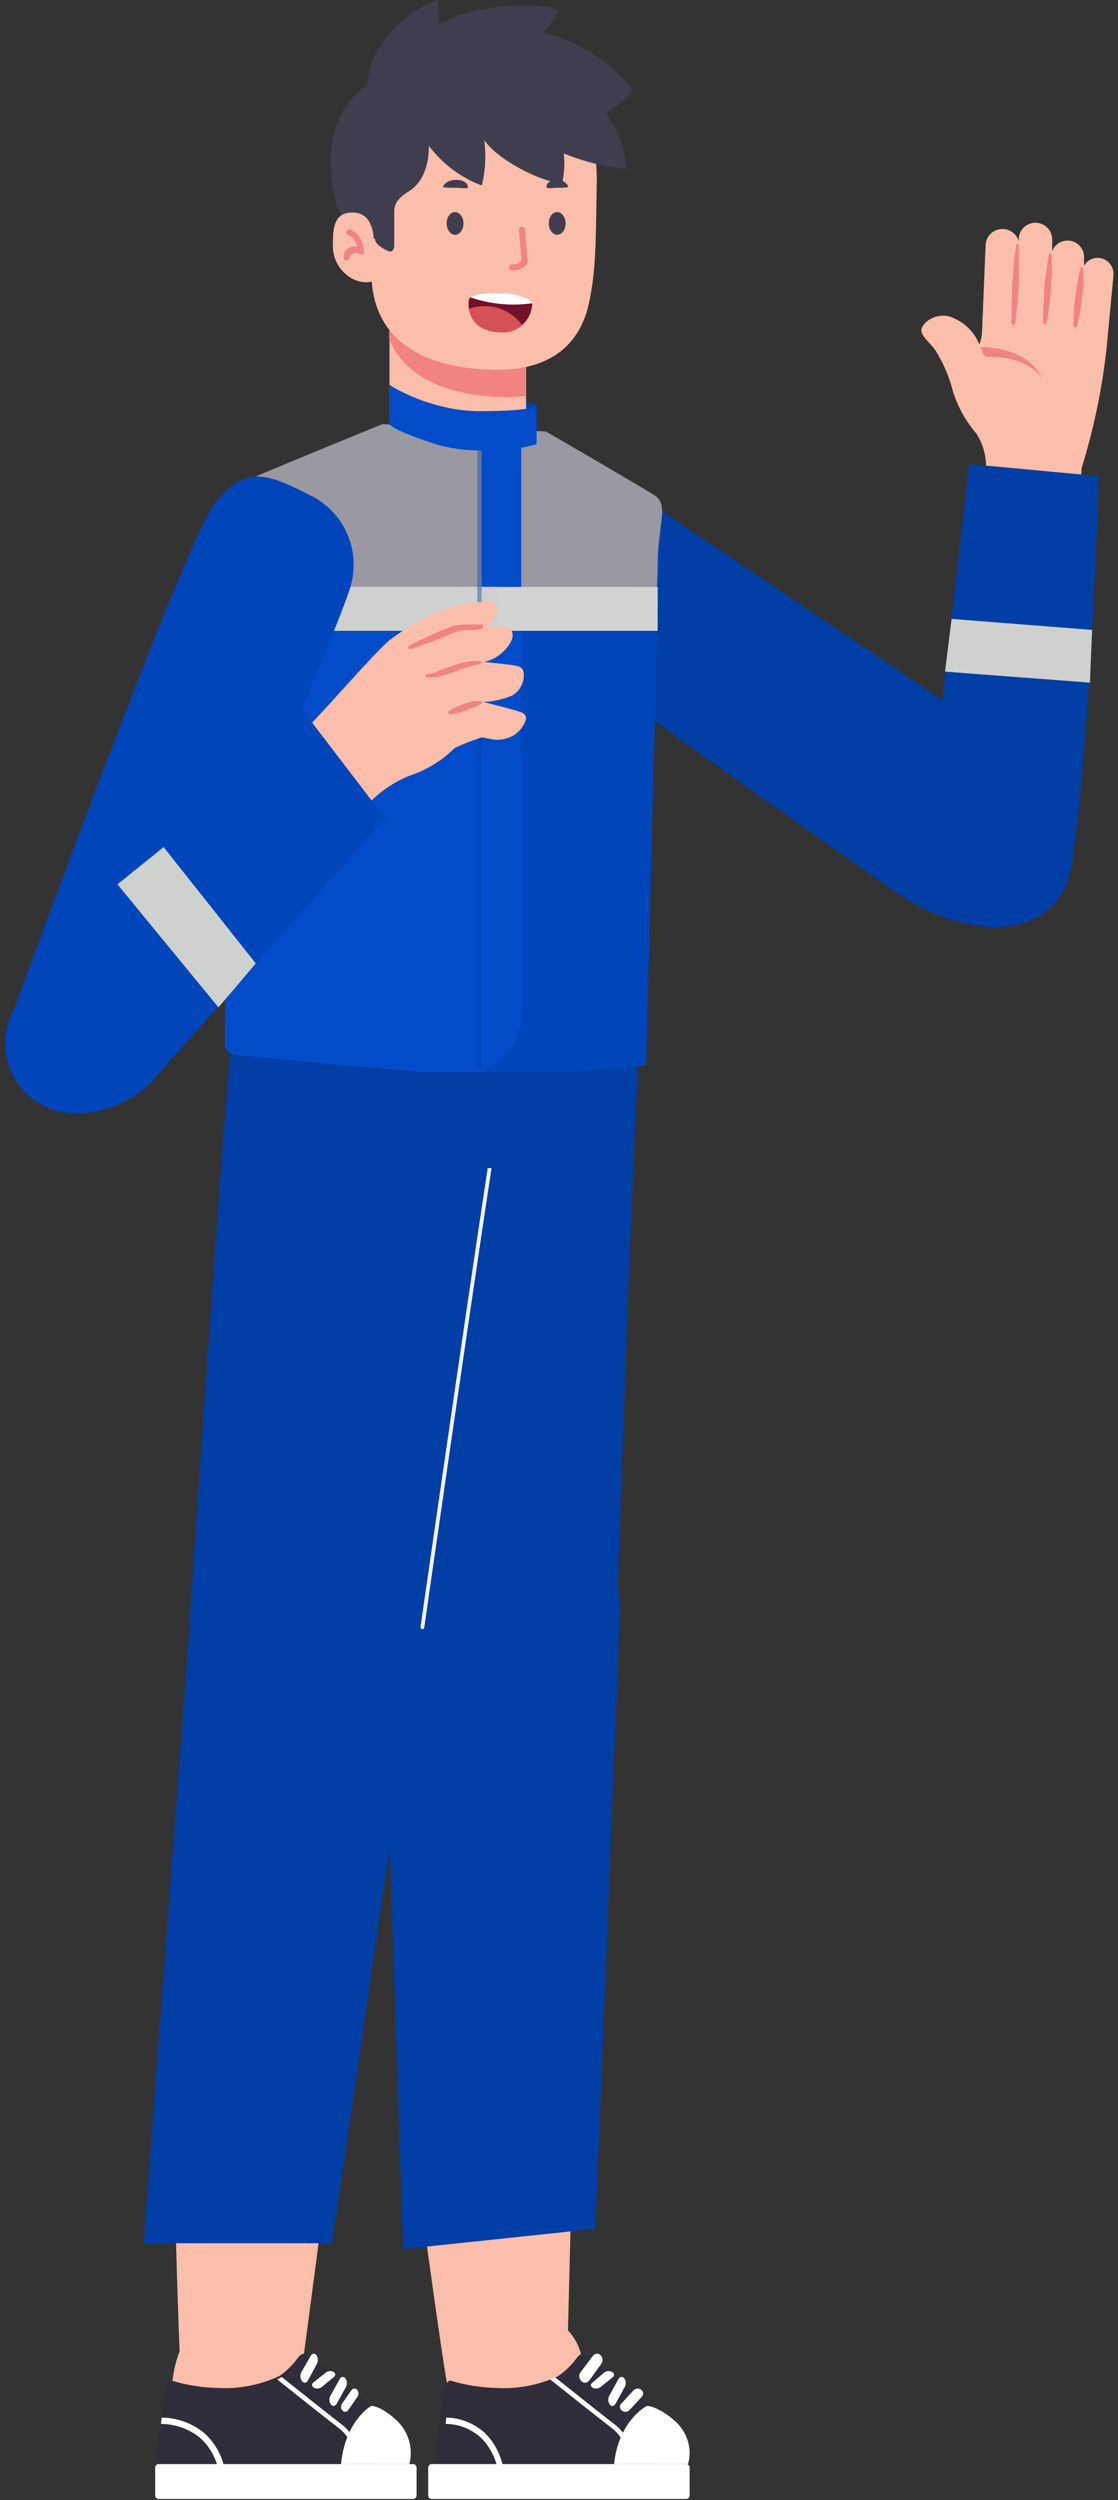 <svg width="221" height="494" viewBox="0 0 221 494" fill="none" xmlns="http://www.w3.org/2000/svg">
<rect x="0" y="0" width="221" height="494" fill="#333333" stroke="none"/>
<path d="M113.352 416.838C113.352 416.838 112.227 464.327 111.946 471.431C111.665 478.534 107.142 480.467 99.853 481.096C92.565 481.725 89.495 475.972 88.464 471.407C87.433 466.842 81.199 420.285 81.199 420.285L113.352 416.838Z" fill="#FBBEAA"/>
<path d="M66.271 417.986C66.271 417.986 60.073 465.61 59.048 472.7C58.023 479.789 53.34 481.297 46.047 481.132C38.755 480.967 36.355 474.867 35.819 470.18C35.283 465.493 34.118 417.986 34.118 417.986H66.271Z" fill="#FBBEAA"/>
<path d="M47.271 457.056C49.917 456.869 52.542 457.648 54.646 459.246C56.749 460.844 58.186 463.15 58.682 465.725L70.864 478.059V485.737H31.822C31.822 485.737 33.782 471.904 34.342 468.791C34.902 465.679 36.792 457.056 47.271 457.056Z" fill="#FBBEAA"/>
<path d="M58.832 465.952C59.282 465.34 59.923 464.868 60.374 465.151C60.824 465.434 72.804 474.86 73.374 475.332C73.724 475.659 73.99 476.065 74.147 476.517C74.304 476.969 74.348 477.451 74.275 477.924V488.033H30.673C30.673 488.033 32.381 473.093 32.5 472.268C32.618 471.443 33.449 470.359 33.923 470.383C36.916 471.294 40.022 471.785 43.151 471.844C47.31 472.063 51.459 471.253 55.226 469.487C56.622 468.523 57.842 467.327 58.832 465.952Z" fill="#302D3B"/>
<path d="M67.06 479.841C64.995 478.282 57.572 472.377 54.788 470.156L55.437 469.826C55.525 469.787 55.604 469.731 55.669 469.66C58.639 472.022 65.621 477.597 67.617 479.109C69.303 480.424 70.458 482.323 70.864 484.447L69.96 484.588C69.577 482.706 68.549 481.023 67.06 479.841Z" fill="white"/>
<path d="M31.962 477.699C35.004 477.73 37.947 478.787 40.321 480.702C42.467 482.617 43.92 485.196 44.453 488.033H43.185C42.667 485.575 41.384 483.346 39.523 481.672C37.337 479.909 34.621 478.95 31.822 478.952L31.962 477.699Z" fill="white"/>
<path d="M81.71 486.885H31.311C30.959 486.885 30.673 487.204 30.673 487.598V493.062C30.673 493.456 30.959 493.775 31.311 493.775H81.71C82.062 493.775 82.347 493.456 82.347 493.062V487.598C82.347 487.204 82.062 486.885 81.71 486.885Z" fill="white"/>
<path d="M73.355 475.43C73.778 475.259 75.845 475.834 78.535 478.368C79.655 479.477 80.461 480.841 80.877 482.331C81.294 483.821 81.306 485.389 80.914 486.885H67.419C68.175 478.709 72.933 475.6 73.355 475.43Z" fill="white"/>
<path d="M67.605 474.956C67.468 475.157 67.403 475.413 67.423 475.67C67.444 475.928 67.549 476.165 67.715 476.331C67.796 476.411 67.891 476.471 67.992 476.508C68.093 476.545 68.199 476.558 68.305 476.546C68.41 476.534 68.513 476.497 68.606 476.437C68.699 476.378 68.782 476.297 68.849 476.2L70.679 473.56C70.816 473.36 70.881 473.103 70.861 472.846C70.84 472.589 70.735 472.352 70.569 472.186C70.488 472.103 70.394 472.04 70.293 472.001C70.191 471.963 70.084 471.949 69.978 471.961C69.872 471.974 69.769 472.011 69.676 472.073C69.582 472.134 69.5 472.217 69.435 472.317L67.605 474.956Z" fill="white"/>
<path d="M65.309 473.402C65.171 473.652 65.106 473.972 65.126 474.293C65.147 474.614 65.252 474.91 65.419 475.117C65.499 475.22 65.594 475.299 65.695 475.347C65.797 475.395 65.904 475.412 66.01 475.397C66.117 475.381 66.22 475.334 66.314 475.258C66.407 475.182 66.489 475.078 66.555 474.953L68.388 471.66C68.522 471.408 68.584 471.089 68.564 470.771C68.543 470.452 68.441 470.156 68.278 469.946C68.198 469.842 68.104 469.764 68.002 469.716C67.9 469.667 67.793 469.651 67.687 469.666C67.58 469.681 67.477 469.728 67.384 469.804C67.29 469.881 67.208 469.984 67.142 470.109L65.309 473.402Z" fill="white"/>
<path d="M61.929 470.773C61.748 470.919 61.659 471.108 61.681 471.299C61.704 471.49 61.836 471.666 62.048 471.791C62.268 471.914 62.55 471.972 62.833 471.954C63.115 471.935 63.376 471.841 63.557 471.692L65.953 469.706C66.054 469.639 66.134 469.559 66.188 469.47C66.243 469.381 66.271 469.286 66.271 469.189C66.271 469.093 66.243 468.998 66.188 468.909C66.134 468.82 66.054 468.74 65.953 468.672C65.731 468.553 65.451 468.497 65.17 468.516C64.889 468.534 64.629 468.625 64.444 468.771L61.929 470.773Z" fill="white"/>
<path d="M59.565 468.741C59.498 468.865 59.447 469.007 59.416 469.159C59.386 469.312 59.375 469.473 59.385 469.632C59.395 469.791 59.426 469.945 59.475 470.086C59.525 470.227 59.592 470.352 59.674 470.453C59.827 470.681 60.033 470.809 60.247 470.809C60.462 470.809 60.668 470.681 60.821 470.453L62.642 467.085C62.778 466.831 62.843 466.506 62.823 466.181C62.802 465.855 62.698 465.555 62.532 465.345C62.451 465.243 62.357 465.167 62.257 465.12C62.156 465.073 62.05 465.057 61.945 465.073C61.84 465.088 61.739 465.135 61.646 465.21C61.553 465.285 61.47 465.387 61.403 465.511L59.565 468.741Z" fill="white"/>
<path d="M103.547 457.056C106.196 456.869 108.822 457.648 110.927 459.246C113.032 460.844 114.469 463.15 114.966 465.725L127.132 478.059V485.737H88.089C88.089 485.737 90.027 471.904 90.611 468.791C91.195 465.679 93.063 457.056 103.547 457.056Z" fill="#FBBEAA"/>
<path d="M113.973 465.952C114.424 465.34 115.041 464.868 115.516 465.151C115.991 465.434 127.956 474.86 128.502 475.332C129.049 475.803 129.428 476.392 129.428 477.924V488.033H85.793C85.793 488.033 87.502 473.093 87.621 472.268C87.739 471.443 88.57 470.359 89.045 470.383C92.04 471.294 95.148 471.785 98.28 471.844C102.435 472.067 106.581 471.257 110.341 469.487C111.749 468.528 112.978 467.331 113.973 465.952Z" fill="#302D3B"/>
<path d="M121.031 479.841C118.966 478.282 111.543 472.377 108.759 470.156L109.385 469.826C109.48 469.788 109.566 469.732 109.64 469.66C112.61 472.022 119.592 477.597 121.587 479.109C123.274 480.424 124.429 482.323 124.835 484.447L123.93 484.588C123.536 482.71 122.511 481.031 121.031 479.841Z" fill="white"/>
<path d="M88.217 477.699C90.982 477.73 93.657 478.787 95.815 480.702C97.766 482.617 99.088 485.196 99.572 488.033H98.419C97.942 485.572 96.768 483.343 95.068 481.672C93.092 479.906 90.628 478.945 88.089 478.952L88.217 477.699Z" fill="white"/>
<path d="M135.681 486.885H85.281C84.929 486.885 84.644 487.204 84.644 487.598V493.062C84.644 493.456 84.929 493.775 85.281 493.775H135.681C136.033 493.775 136.318 493.456 136.318 493.062V487.598C136.318 487.204 136.033 486.885 135.681 486.885Z" fill="white"/>
<path d="M127.82 475.43C128.278 475.259 130.518 475.834 133.432 478.368C134.645 479.477 135.519 480.841 135.969 482.331C136.42 483.821 136.434 485.389 136.009 486.885H121.39C122.209 478.709 127.363 475.6 127.82 475.43Z" fill="white"/>
<path d="M122.786 474.956C122.603 475.157 122.516 475.413 122.543 475.67C122.571 475.928 122.711 476.165 122.933 476.331C123.042 476.411 123.168 476.471 123.303 476.508C123.438 476.545 123.58 476.558 123.721 476.546C123.862 476.534 123.999 476.497 124.124 476.437C124.248 476.378 124.359 476.297 124.449 476.2L126.893 473.56C127.07 473.358 127.154 473.103 127.127 472.847C127.099 472.591 126.963 472.355 126.746 472.186C126.639 472.103 126.513 472.04 126.378 472.001C126.242 471.963 126.099 471.949 125.957 471.961C125.815 471.974 125.678 472.011 125.553 472.073C125.428 472.134 125.319 472.217 125.231 472.317L122.786 474.956Z" fill="white"/>
<path d="M120.428 473.399C120.291 473.649 120.225 473.97 120.246 474.291C120.266 474.613 120.371 474.909 120.538 475.116C120.619 475.22 120.713 475.298 120.815 475.347C120.916 475.395 121.024 475.412 121.13 475.397C121.236 475.381 121.339 475.334 121.433 475.258C121.527 475.181 121.609 475.077 121.675 474.952L123.508 471.654C123.641 471.401 123.704 471.083 123.683 470.763C123.663 470.444 123.561 470.148 123.398 469.937C123.23 469.733 123.014 469.635 122.798 469.666C122.582 469.697 122.382 469.853 122.243 470.101L120.428 473.399Z" fill="white"/>
<path d="M117.122 470.775C117.019 470.84 116.938 470.919 116.882 471.007C116.826 471.094 116.797 471.188 116.797 471.283C116.797 471.378 116.826 471.471 116.882 471.559C116.938 471.646 117.019 471.725 117.122 471.791C117.348 471.914 117.638 471.972 117.929 471.954C118.22 471.935 118.488 471.841 118.675 471.692L121.14 469.709C121.325 469.559 121.413 469.366 121.385 469.173C121.357 468.98 121.216 468.802 120.992 468.677C120.882 468.617 120.755 468.571 120.619 468.544C120.482 468.516 120.339 468.506 120.197 468.515C120.055 468.525 119.918 468.552 119.792 468.597C119.666 468.641 119.554 468.702 119.464 468.775L117.122 470.775Z" fill="white"/>
<path d="M114.745 468.741C114.655 468.865 114.588 469.007 114.547 469.159C114.506 469.312 114.492 469.473 114.505 469.632C114.519 469.791 114.56 469.945 114.626 470.086C114.692 470.227 114.782 470.352 114.89 470.453C115.094 470.681 115.369 470.809 115.655 470.809C115.941 470.809 116.215 470.681 116.42 470.453L118.847 467.085C119.029 466.831 119.116 466.506 119.089 466.181C119.061 465.855 118.922 465.555 118.701 465.345C118.593 465.243 118.468 465.167 118.334 465.12C118.2 465.073 118.059 465.057 117.919 465.073C117.779 465.088 117.643 465.135 117.519 465.21C117.395 465.285 117.286 465.387 117.196 465.511L114.745 468.741Z" fill="white"/>
<path d="M37.755 316.067C37.365 319.099 37.57 322.179 38.358 325.13C39.145 328.081 40.5 330.844 42.343 333.259C44.187 335.673 46.482 337.692 49.096 339.198C51.711 340.704 54.593 341.667 57.576 342.032C60.559 342.397 63.583 342.157 66.474 341.324C69.365 340.492 72.064 339.084 74.417 337.183C76.77 335.282 78.73 332.925 80.182 330.248C81.634 327.571 82.55 324.627 82.878 321.588C82.878 321.588 94.708 237.013 97.513 219.927C100.319 202.84 97.35 188.538 78.552 184.469C59.054 180.257 46.873 194.797 45.4 209.361C43.927 223.924 37.755 316.067 37.755 316.067Z" fill="#013EA5"/>
<path d="M75.743 317.693C75.668 323.812 78.028 329.709 82.306 334.089C86.584 338.469 92.428 340.972 98.553 341.047C104.679 341.123 110.583 338.765 114.968 334.492C119.352 330.219 121.858 324.381 121.934 318.263C121.934 318.263 124.856 233.105 125.854 215.851C126.852 198.596 122.338 184.759 102.901 182.765C82.752 180.701 72.013 196.436 72.013 211.056C72.013 225.676 75.743 317.693 75.743 317.693Z" fill="#013EA5"/>
<path d="M75.457 317.88C75.496 314.854 76.142 311.864 77.361 309.082C78.579 306.301 80.345 303.781 82.558 301.667C84.77 299.554 87.387 297.888 90.257 296.764C93.128 295.64 96.196 295.081 99.288 295.118C102.379 295.156 105.432 295.789 108.274 296.982C111.115 298.174 113.689 299.903 115.847 302.07C118.006 304.236 119.708 306.798 120.856 309.608C122.004 312.419 122.575 315.423 122.537 318.449L117.693 440.39L79.696 444.397L75.457 317.88Z" fill="#013EA5"/>
<path d="M37.835 316.417C38.619 310.369 41.733 304.878 46.502 301.136C51.271 297.393 57.309 295.703 63.305 296.431C69.301 297.159 74.77 300.246 78.525 305.024C82.28 309.801 84.017 315.881 83.359 321.944L65.598 443.249H28.377L37.835 316.417Z" fill="#013EA5"/>
<path d="M82.347 320.38L65.123 442.101" stroke="#013EA5" stroke-width="0.75" stroke-miterlimit="10" stroke-linecap="round"/>
<path d="M83.496 321.528C83.496 321.528 95.562 237.46 98.424 220.476" stroke="#F5F5F5" stroke-width="0.75" stroke-miterlimit="10" stroke-linecap="round"/>
<path d="M123.687 192.917C123.687 192.917 123.687 216.878 123.687 218.195C123.687 219.512 112.167 230.811 96.869 230.811C73.345 230.811 45.191 222.192 45.606 216.578C45.882 212.881 46.228 192.917 46.228 192.917H123.687Z" fill="#013EA5"/>
<path d="M102.596 79.503C103.291 79.503 104.766 79.503 106.069 79.937C106.069 80.979 103.754 81.818 102.596 82.107C102.307 81.239 101.902 79.503 102.596 79.503Z" fill="#013FA9"/>
<path d="M103.999 60.505H76.988V92.272H103.999V60.505Z" fill="#FBBEAA"/>
<path d="M77.011 60.505H103.932V78.228C102.756 78.375 101.573 78.45 100.388 78.453C91.1 78.453 80.713 75.918 76.921 67.056L77.011 60.505Z" fill="#F18380"/>
<path d="M117.955 36.927C117.753 46.103 117.955 53.349 116.317 60.349C114.679 67.348 109.587 73.069 98.369 73.069C87.152 73.069 74.365 69.412 73.467 55.391C71.628 53.394 68.644 46.282 68.532 38.318C68.42 30.354 69.025 13.506 87.197 10.926C105.369 8.346 118.471 15.009 117.955 36.927Z" fill="#FBBEAA"/>
<path d="M108.485 44.151C108.485 45.385 109.225 46.394 110.145 46.394C111.065 46.394 111.805 45.385 111.805 44.151C111.805 42.917 111.065 41.907 110.145 41.907C109.225 41.907 108.485 42.827 108.485 44.151Z" fill="#403D4F"/>
<path d="M88.296 44.151C88.296 45.385 89.037 46.394 89.956 46.394C90.876 46.394 91.616 45.385 91.616 44.151C91.616 42.917 90.854 41.907 89.956 41.907C89.059 41.907 88.296 42.827 88.296 44.151Z" fill="#403D4F"/>
<path d="M92.444 37.106C92.265 37.308 91.098 37.106 90.201 37.106C89.303 37.106 87.576 37.106 87.576 36.905C87.576 36.703 88.428 35.312 90.672 35.559C92.197 35.738 92.646 36.748 92.444 37.106Z" fill="#403D4F"/>
<path d="M108.148 37.106C108.283 37.308 109.292 37.106 110.078 37.106C110.863 37.106 112.321 37.106 112.321 36.905C112.321 36.703 111.603 35.312 109.696 35.559C108.148 35.738 107.857 36.748 108.148 37.106Z" fill="#403D4F"/>
<path d="M101.42 53.439C102.99 53.439 104.246 52.407 104.291 51.666L103.775 45.34C103.758 45.183 103.681 45.039 103.559 44.938C103.438 44.838 103.282 44.789 103.125 44.801C103.048 44.807 102.973 44.828 102.905 44.862C102.836 44.897 102.775 44.945 102.725 45.004C102.675 45.062 102.637 45.13 102.613 45.203C102.589 45.276 102.58 45.353 102.586 45.429L103.08 51.532C102.853 51.778 102.574 51.97 102.264 52.094C101.953 52.218 101.619 52.271 101.285 52.25C101.207 52.243 101.128 52.253 101.053 52.279C100.979 52.304 100.91 52.344 100.851 52.396C100.793 52.448 100.745 52.512 100.712 52.583C100.678 52.655 100.66 52.732 100.657 52.81C100.654 52.89 100.667 52.969 100.694 53.044C100.722 53.119 100.764 53.187 100.818 53.245C100.873 53.304 100.938 53.351 101.01 53.384C101.082 53.417 101.161 53.436 101.24 53.439H101.42Z" fill="#F18380"/>
<path d="M100.14 57.925C102.024 58.037 105.187 59.092 105.21 59.922C105.18 61.463 104.544 62.93 103.44 64.005C102.335 65.081 100.851 65.677 99.309 65.665C92.4 65.665 92.422 60.325 92.714 59.159C93.005 57.992 96.64 57.701 100.14 57.925Z" fill="#73102A"/>
<path d="M92.693 61.021C94.562 60.344 96.601 60.296 98.5 60.883C100.399 61.47 102.054 62.661 103.215 64.274C102.142 65.225 100.743 65.724 99.311 65.665C94.421 65.665 93.007 63.018 92.693 61.021Z" fill="#D65155"/>
<path d="M92.985 58.755C93.95 57.925 97.113 57.724 100.141 57.925C102.003 58.038 105.144 59.07 105.212 59.922C101.101 60.505 96.911 60.105 92.985 58.755Z" fill="white"/>
<path d="M84.773 28.806C84.773 34.325 82.529 36.725 80.847 37.779C79.164 38.834 77.93 39.888 77.93 41.795V48.525C77.93 49.288 77.482 49.871 76.898 49.669C76.315 49.468 74.139 48.368 74.139 47.269L67.409 42.513C65.658 38.367 65.009 33.838 65.524 29.366C65.725 26.859 66.464 24.425 67.691 22.23C68.918 20.034 70.605 18.13 72.636 16.646C72.636 11.868 77.123 3.365 86.568 0C86.799 1.727 86.799 3.478 86.568 5.205C90.853 1.324 105.278 0.135 110.46 1.929C109.7 3.629 108.601 5.156 107.23 6.416C114.308 8.051 120.607 12.076 125.065 17.813C123.645 19.665 121.848 21.194 119.793 22.3C122.15 25.543 123.55 29.383 123.831 33.382C119.572 32.988 115.397 31.952 111.447 30.309C111.668 32.28 111.554 34.275 111.111 36.209C106.624 35.94 98.144 31.363 95.743 27.684C96.119 30.68 95.952 33.72 95.25 36.658C91.079 35.095 87.443 32.37 84.773 28.806Z" fill="#403D4F"/>
<path d="M73.936 48.413C73.936 45.856 73.42 42.087 69.808 41.997C66.196 41.907 65.702 44.644 65.814 48.952C65.927 53.259 70.301 56.916 74.138 55.435L73.936 48.413Z" fill="#FBBEAA"/>
<path d="M68.619 51.509C68.773 51.477 68.91 51.387 69.002 51.258C69.093 51.129 69.133 50.971 69.112 50.814C69.113 50.69 69.146 50.569 69.21 50.462C69.272 50.356 69.363 50.268 69.471 50.208C69.705 50.056 69.978 49.974 70.256 49.974C70.535 49.974 70.808 50.056 71.042 50.208C71.137 50.263 71.245 50.292 71.356 50.292C71.466 50.292 71.574 50.263 71.67 50.208C71.767 50.152 71.847 50.07 71.898 49.971C71.95 49.871 71.972 49.759 71.961 49.647C71.625 46.035 69.337 45.362 69.247 45.34C69.17 45.316 69.09 45.309 69.01 45.317C68.93 45.326 68.853 45.352 68.784 45.392C68.714 45.432 68.654 45.486 68.606 45.55C68.558 45.614 68.525 45.688 68.507 45.766C68.465 45.915 68.484 46.074 68.56 46.208C68.636 46.343 68.762 46.442 68.91 46.484C69.356 46.69 69.745 47.002 70.042 47.394C70.339 47.785 70.536 48.242 70.615 48.727C70.001 48.627 69.37 48.755 68.843 49.086C68.532 49.262 68.28 49.527 68.12 49.846C67.96 50.166 67.9 50.526 67.946 50.881C67.938 50.969 67.95 51.059 67.982 51.142C68.013 51.224 68.064 51.299 68.129 51.36C68.194 51.42 68.272 51.465 68.356 51.491C68.441 51.517 68.531 51.523 68.619 51.509Z" fill="#F18380"/>
<path d="M194.575 94.612L183.439 164.515C181.602 173.284 184.441 181.218 194.575 182.61C196.445 182.853 198.346 182.714 200.161 182.201C201.976 181.688 203.668 180.811 205.133 179.623C206.599 178.436 207.808 176.963 208.688 175.295C209.567 173.626 210.097 171.796 210.248 169.915L213.644 94.752C214.535 87.653 211.445 82.92 206.044 82.336C199.419 81.612 195.911 85.537 194.575 94.612Z" fill="#FBBEAA"/>
<path d="M203.623 156.776L123.671 96.032C114.345 90.075 107.998 93.248 103.043 99.623C100.78 102.709 99.73 106.519 100.095 110.328C100.459 114.137 102.212 117.679 105.019 120.279L184.776 179.046C187.587 181.42 191.205 182.618 194.877 182.389C198.548 182.161 201.991 180.525 204.486 177.821L204.847 177.432C206.172 176.019 207.194 174.351 207.853 172.53C208.511 170.709 208.791 168.773 208.677 166.84C208.562 164.907 208.055 163.018 207.186 161.287C206.317 159.557 205.105 158.022 203.623 156.776Z" fill="#FBBEAA"/>
<path d="M194.908 92.747C195.023 90.238 194.351 87.757 192.987 85.648C190.887 83.213 189.313 80.369 188.366 77.296C187.637 74.444 186.472 71.721 184.914 69.223C183.8 67.692 182.13 66.439 182.13 65.27C182.13 64.101 184.357 61.846 187.531 62.486C188.89 62.91 190.139 63.629 191.188 64.591C192.237 65.554 193.061 66.736 193.599 68.054C193.903 67.251 194.082 66.406 194.128 65.549L194.824 48.484C194.835 48.041 194.934 47.606 195.116 47.202C195.297 46.799 195.558 46.436 195.883 46.135C196.207 45.834 196.588 45.601 197.004 45.45C197.42 45.298 197.862 45.232 198.304 45.255C199.008 45.285 199.684 45.534 200.238 45.969C200.793 46.403 201.197 47 201.394 47.676V46.897C201.501 46.067 201.918 45.309 202.561 44.774C203.204 44.239 204.026 43.967 204.861 44.013C205.696 44.059 206.483 44.419 207.064 45.021C207.645 45.623 207.976 46.423 207.992 47.259V49.625C208.271 48.896 208.802 48.291 209.49 47.92C210.177 47.55 210.975 47.439 211.738 47.608C212.5 47.776 213.177 48.214 213.644 48.839C214.111 49.465 214.338 50.238 214.283 51.017V52.52C214.583 51.994 215.029 51.566 215.568 51.289C216.107 51.012 216.715 50.898 217.318 50.961C218.143 51.066 218.895 51.488 219.414 52.137C219.934 52.787 220.18 53.613 220.101 54.441L218.737 68.834C217.844 76.948 216.166 84.956 213.726 92.747C213.697 94.047 213.396 95.328 212.842 96.505C212.288 97.682 211.494 98.731 210.511 99.583C209.528 100.435 208.377 101.072 207.133 101.453C205.889 101.834 204.579 101.95 203.287 101.794C202.118 101.833 200.954 101.62 199.875 101.17C198.796 100.72 197.825 100.043 197.031 99.185C196.236 98.326 195.635 97.308 195.269 96.197C194.902 95.086 194.779 93.909 194.908 92.747Z" fill="#FBBEAA"/>
<path d="M117.072 91.689L186.26 138.353C185.969 140.74 191.576 91.689 191.576 91.689L217.185 94.079C217.185 94.079 215.689 144.019 211.92 170.393C210.425 180.86 201.713 184.83 191.382 182.576C186.282 181.463 181.48 179.37 177.208 176.371C158.847 163.484 107.336 127.184 103.125 122.618C95.859 114.739 95.859 108.838 100.035 102.351C104.21 95.865 113.147 90.715 117.072 91.689Z" fill="#013EA5"/>
<path d="M195.465 70.476C194.407 70.476 194.323 69.808 193.85 68.583C196.216 68.583 203.092 69.029 206.099 74.819C203.065 70.644 197.246 70.476 195.465 70.476ZM200.865 48.456C200.865 48.456 200.698 49.431 200.531 50.85C200.531 51.574 200.364 52.437 200.309 53.328C200.253 54.219 200.169 55.193 200.086 56.112C200.086 58.06 199.947 59.981 199.947 61.429C199.947 62.877 199.947 63.851 199.947 63.851C199.947 63.897 199.956 63.943 199.974 63.986C199.993 64.028 200.02 64.066 200.054 64.097C200.088 64.129 200.128 64.153 200.172 64.168C200.216 64.183 200.262 64.189 200.309 64.185C200.387 64.181 200.462 64.152 200.522 64.102C200.582 64.051 200.625 63.983 200.643 63.907C200.643 63.907 200.81 62.932 200.949 61.485C201.088 60.037 201.311 58.116 201.394 56.195C201.394 55.221 201.394 54.247 201.394 53.411C201.394 52.576 201.394 51.658 201.394 50.934C201.394 49.459 201.394 48.512 201.394 48.512C201.394 48.466 201.385 48.42 201.366 48.377C201.348 48.335 201.321 48.297 201.287 48.265C201.253 48.234 201.213 48.21 201.169 48.195C201.125 48.18 201.079 48.174 201.032 48.178C200.979 48.209 200.935 48.254 200.906 48.307C200.876 48.361 200.862 48.423 200.865 48.484V48.456ZM207.324 50.405C207.324 50.405 207.157 51.24 206.962 52.465C206.962 53.105 206.767 53.829 206.684 54.608C206.6 55.388 206.517 56.223 206.433 57.058C206.433 58.729 206.238 60.399 206.21 61.652C206.183 62.904 206.21 63.767 206.21 63.767C206.214 63.811 206.226 63.854 206.246 63.893C206.266 63.932 206.294 63.967 206.328 63.996C206.361 64.024 206.4 64.046 206.442 64.059C206.484 64.073 206.528 64.078 206.572 64.074C206.647 64.068 206.718 64.038 206.774 63.988C206.829 63.937 206.866 63.869 206.878 63.795C206.878 63.795 207.045 62.96 207.24 61.735C207.435 60.51 207.602 58.812 207.741 57.17C207.741 56.334 207.741 55.499 207.908 54.72C208.075 53.94 207.908 53.189 207.908 52.548C207.908 51.296 207.908 50.461 207.908 50.461C207.909 50.414 207.899 50.368 207.881 50.326C207.862 50.284 207.835 50.245 207.801 50.214C207.767 50.183 207.727 50.159 207.683 50.144C207.639 50.129 207.593 50.123 207.547 50.127C207.485 50.152 207.431 50.194 207.392 50.248C207.353 50.302 207.329 50.366 207.324 50.433V50.405ZM213.56 53.05C213.56 53.05 213.393 53.745 213.17 54.803C213.17 55.304 212.947 55.917 212.864 56.585C212.78 57.253 212.669 57.949 212.557 58.645C212.363 60.065 212.279 61.429 212.223 62.542C212.168 63.656 212.223 64.324 212.223 64.324C212.223 64.371 212.233 64.416 212.251 64.459C212.27 64.501 212.297 64.539 212.331 64.571C212.365 64.602 212.405 64.626 212.449 64.641C212.493 64.656 212.539 64.662 212.585 64.658C212.656 64.654 212.724 64.628 212.779 64.583C212.835 64.538 212.874 64.477 212.892 64.408C212.892 64.408 213.086 63.712 213.281 62.682C213.476 61.652 213.755 60.204 213.922 58.812C213.922 58.088 214.061 57.392 214.116 56.724C214.172 56.056 214.116 55.444 214.116 54.915C214.116 53.857 214.116 53.133 214.116 53.133C214.117 53.087 214.107 53.041 214.089 52.998C214.07 52.956 214.043 52.918 214.009 52.886C213.975 52.855 213.935 52.831 213.891 52.816C213.847 52.801 213.801 52.795 213.755 52.799C213.703 52.828 213.659 52.868 213.625 52.916C213.591 52.964 213.569 53.019 213.56 53.077V53.05Z" fill="#F18380"/>
<path d="M186.802 132.71L188.104 122.293L215.883 124.463L215.449 134.88L186.802 132.71Z" fill="#CFD1CE"/>
<path d="M106.03 85.137C106.03 85.137 122.838 94.843 125.461 96.541C128.085 98.24 131.048 100.86 130.514 107.945C129.979 115.03 127.72 210.404 127.72 210.404C119.094 211.864 93.831 211.864 93.831 211.864H91.534H89.811H87.515H85.792H84.07C84.07 211.864 46.617 208.681 45.864 208.244C45.111 207.807 44.407 207.346 44.456 206.521C44.504 205.696 44.99 108.746 45.306 104.476C45.368 102.189 46.089 99.968 47.381 98.079C48.673 96.19 50.482 94.713 52.593 93.824C57.669 91.567 76.736 83.827 76.736 83.827L92.751 85.137H106.03Z" fill="#034CC9"/>
<path d="M106.03 85.137C106.03 85.137 122.838 94.843 125.462 96.541C128.085 98.24 131.048 100.86 130.514 107.945C129.979 115.03 127.72 210.404 127.72 210.404C119.094 211.864 105.314 211.864 105.314 211.864H103.017H101.295H98.998H97.276H95.553C95.553 211.864 98.292 208.681 97.539 208.244C96.786 207.807 96.081 207.346 96.13 206.521C96.178 205.696 96.664 108.746 96.98 104.476C97.043 102.189 97.763 99.968 99.055 98.079C100.347 96.19 102.157 94.713 104.267 93.824C109.343 91.567 76.737 83.827 76.737 83.827L92.751 85.137H106.03Z" fill="#0045BA"/>
<path d="M107.937 85.277C107.937 85.277 126.52 96.019 129.42 97.898C132.32 99.778 130.003 103.922 130.003 111.386C130.003 121.147 128.28 121.721 128.28 121.721C122.469 124.857 119.927 122.411 113.523 124.019C110.408 124.368 107.991 124.448 105.896 122.407C103.801 120.367 97.276 121.147 97.276 121.147C97.276 121.147 87.448 119.856 82.856 122.407C81.757 123.173 80.516 123.711 79.206 123.988C77.896 124.264 76.866 124.244 75.551 123.988C68.891 122.618 42.252 114.969 41.42 114.486C40.587 114.002 39.809 113.492 39.862 112.579C39.916 111.666 40.453 111.406 40.802 106.68C40.871 104.148 41.668 101.691 43.097 99.6C44.525 97.51 46.526 95.875 48.858 94.891C54.471 92.393 75.551 83.827 75.551 83.827L93.257 84.401L107.937 85.277Z" fill="#9A99A1"/>
<path d="M94.783 81.239C86.797 81.239 79.591 77.767 76.987 76.031V83.844C77.276 84.278 79.505 85.667 86.102 87.75C92.7 89.834 102.162 89.052 106.069 87.75V79.937C106.069 80.371 104.766 81.239 94.783 81.239Z" fill="#034CC9"/>
<path d="M95.217 211.455C97.435 210.711 99.376 209.277 100.775 207.35C102.174 205.423 102.961 203.096 103.03 200.689V81.673H95.217V211.455Z" fill="#034CC9"/>
<path d="M130.003 124.644H90.624V115.963L130.003 115.98C130.003 119.999 130.003 121.147 130.003 124.644Z" fill="#D3D4D2"/>
<path d="M58.788 115.963H98.437V124.644H57.975C58.504 120.738 58.788 119.002 58.788 115.963Z" fill="#CFD1CE"/>
<g style="mix-blend-mode:multiply" opacity="0.4">
<path d="M94.349 88.874L95.218 89.052V211.455H94.349V88.874Z" fill="#013FA9"/>
</g>
<path d="M42.318 99.654C36.241 107.467 1.5 202.938 1.5 202.938C34.054 192.52 30.582 164.387 48.288 167.366C48.288 167.366 68.704 119.446 69.484 115.159C70.297 111.779 69.932 108.223 68.449 105.079C66.965 101.935 64.453 99.392 61.327 97.871C52.614 93.417 48.395 91.841 42.318 99.654Z" fill="#0045BA"/>
<path d="M59.795 144.778C64.722 139.795 73.937 129.049 77.055 126.433C80.138 124.11 83.506 122.192 87.077 120.726C89.786 119.818 92.587 119.211 95.428 118.916C97.405 118.666 98.212 119.25 98.212 120.447C98.162 121.161 97.935 121.85 97.551 122.453C97.167 123.056 96.638 123.553 96.013 123.899H99.66C100.912 123.899 101.72 124.902 101.135 126.516C100.604 127.583 99.845 128.52 98.912 129.261C97.979 130.002 96.894 130.528 95.734 130.803C95.734 130.803 100.662 131.277 101.915 131.527C103.167 131.778 103.557 132.251 103.557 133.448C103.546 134.275 103.316 135.084 102.891 135.793C102.466 136.502 101.86 137.086 101.135 137.485C99.362 138.204 97.479 138.618 95.567 138.709C95.567 138.709 101.664 140.24 102.889 140.686C104.114 141.131 104.253 141.939 103.613 142.996C103.248 143.742 102.721 144.396 102.071 144.911C101.421 145.427 100.663 145.79 99.855 145.975C97.544 146.588 95.985 145.585 95.15 145.725C93.356 146.303 91.598 146.991 89.888 147.785C87.321 150.341 84.181 152.25 80.73 153.352C78.16 154.431 75.804 155.958 73.77 157.862C72.823 158.751 71.707 159.441 70.488 159.891C69.269 160.341 67.973 160.543 66.675 160.483C65.377 160.423 64.105 160.104 62.933 159.544C61.76 158.984 60.712 158.194 59.851 157.222C55.397 152.489 56.148 148.536 59.795 144.778Z" fill="#FBBEAA"/>
<path d="M76.174 161.723L31.359 212.117C25.989 219.275 13.44 223.208 5.772 216.577C4.354 215.335 3.203 213.817 2.389 212.117C1.576 210.417 1.116 208.569 1.037 206.685C0.959 204.802 1.264 202.922 1.934 201.16C2.604 199.398 3.625 197.791 4.935 196.435L59.246 139.587L76.174 161.723Z" fill="#0045BA"/>
<path d="M95.401 123.927C95.409 123.973 95.407 124.02 95.396 124.066C95.384 124.111 95.363 124.153 95.335 124.19C95.306 124.227 95.269 124.257 95.228 124.279C95.187 124.301 95.141 124.314 95.095 124.317L92.812 124.54H91.698C91.309 124.54 90.947 124.679 90.557 124.707C90.145 124.83 89.745 124.988 89.36 125.18L88.079 125.709C86.353 126.405 84.627 127.045 83.347 127.518C82.066 127.991 81.176 128.27 81.176 128.27C81.105 128.3 81.026 128.302 80.954 128.276C80.882 128.25 80.822 128.198 80.786 128.131C80.734 128.063 80.706 127.98 80.706 127.894C80.706 127.809 80.734 127.725 80.786 127.657L82.874 126.572L85.045 125.542C85.825 125.18 86.688 124.818 87.55 124.484L88.859 123.983C89.28 123.793 89.718 123.643 90.167 123.537L91.504 123.398H92.645H94.343H94.983C95.054 123.343 95.143 123.318 95.232 123.328C95.32 123.338 95.401 123.384 95.457 123.454C95.512 123.524 95.537 123.613 95.527 123.702C95.516 123.791 95.471 123.872 95.401 123.927ZM94.872 130.636H94.371C93.954 130.599 93.535 130.599 93.118 130.636L92.255 130.775C91.937 130.815 91.621 130.871 91.309 130.942L89.416 131.555C88.135 131.972 86.882 132.501 85.936 132.891C85.936 132.891 85.63 132.891 85.658 133.03H85.323L84.822 133.169H84.516H84.349C84.265 133.189 84.192 133.241 84.145 133.314C84.099 133.387 84.082 133.474 84.099 133.559C84.111 133.626 84.145 133.687 84.195 133.732C84.245 133.777 84.309 133.805 84.377 133.81H85.797H86.242C87.216 133.559 88.525 133.17 89.805 132.724L91.671 132.028L92.534 131.805L93.285 131.583C93.67 131.469 94.06 131.376 94.454 131.304L94.928 131.165C94.97 131.152 95.009 131.131 95.043 131.104C95.077 131.076 95.105 131.041 95.126 131.003C95.147 130.964 95.159 130.921 95.163 130.877C95.168 130.834 95.163 130.79 95.15 130.748C95.118 130.707 95.075 130.675 95.026 130.655C94.977 130.636 94.924 130.629 94.872 130.636ZM94.872 138.542H93.842C93.564 138.542 93.202 138.542 92.84 138.737L91.698 139.099C90.98 139.352 90.282 139.659 89.611 140.018C89.302 140.163 89.004 140.33 88.72 140.519C88.663 140.585 88.632 140.669 88.632 140.755C88.632 140.842 88.663 140.926 88.72 140.992C88.8 141.077 88.91 141.127 89.026 141.131L90.056 140.964C90.641 140.825 91.392 140.602 92.144 140.352L93.23 139.906L94.176 139.544C94.491 139.405 94.798 139.247 95.095 139.071C95.174 139.025 95.232 138.95 95.257 138.862C95.283 138.774 95.275 138.68 95.234 138.598C95.151 138.545 95.052 138.525 94.956 138.542H94.872Z" fill="#F18380"/>
<path d="M23.22 174.745L32.335 167.366L50.565 190.371L43.186 199.052L23.22 174.745Z" fill="#CFD1CE"/>
</svg>
